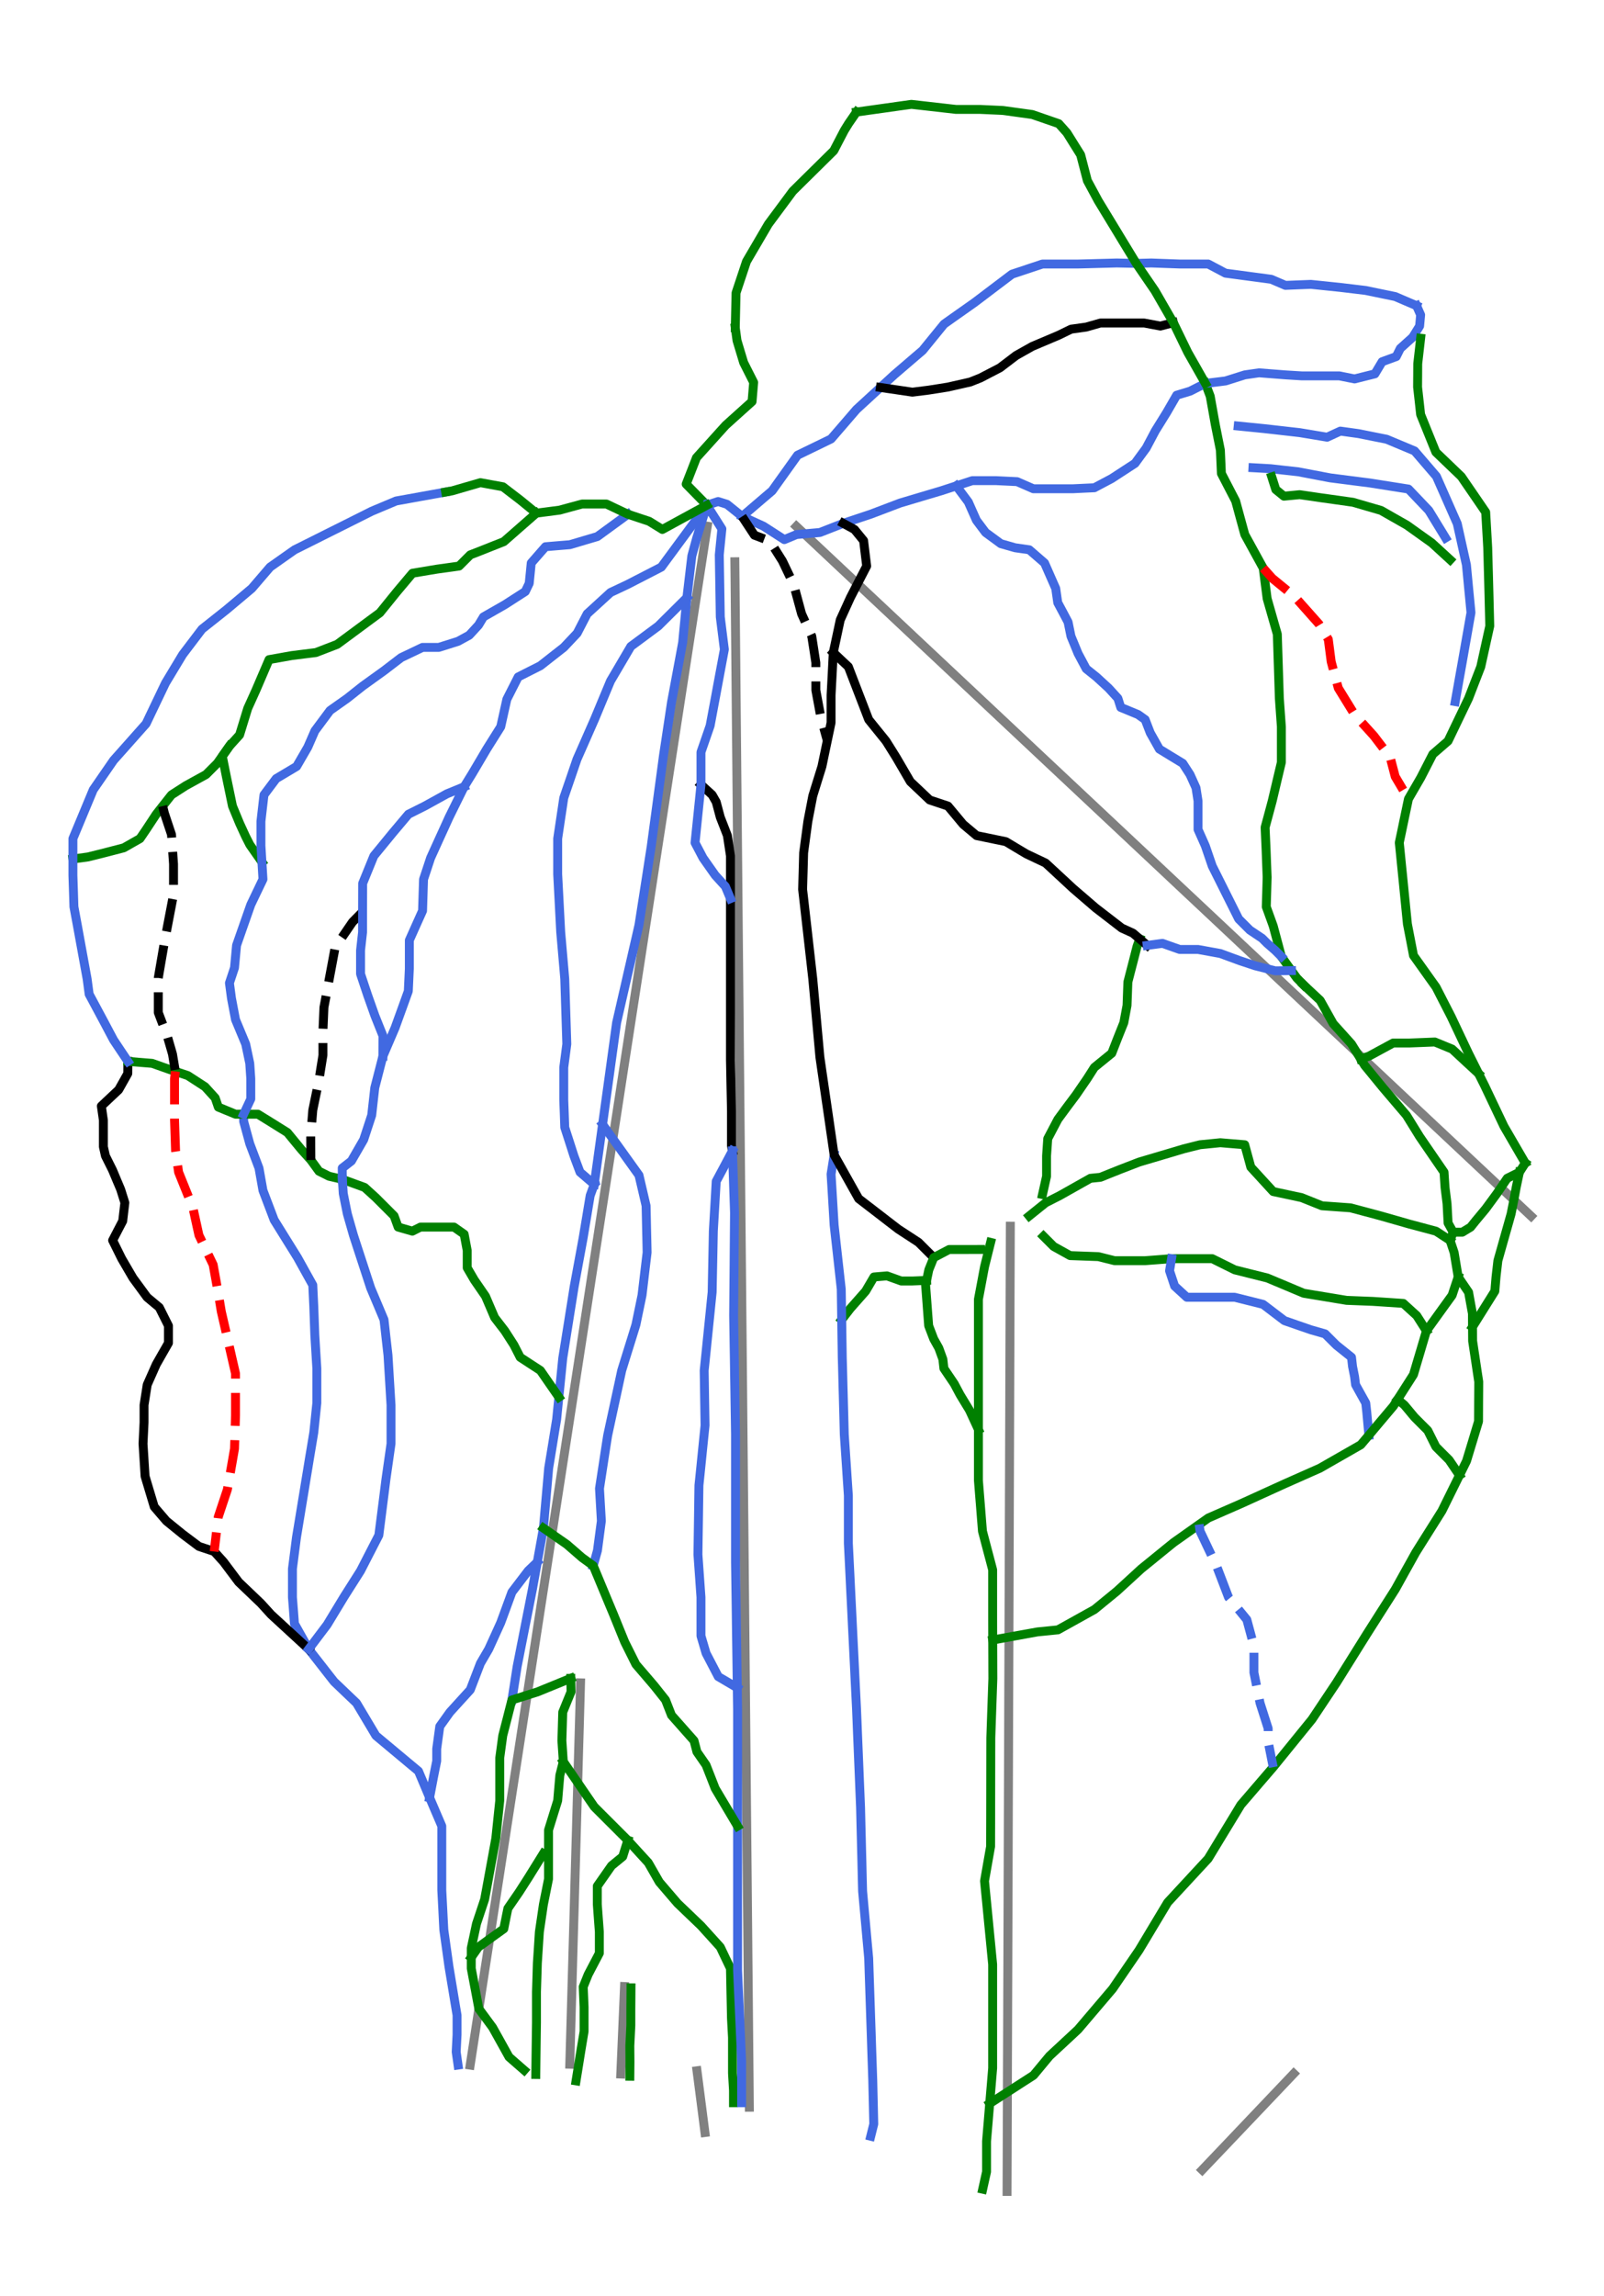 <?xml version="1.0" encoding="utf-8" standalone="no"?>
<!DOCTYPE svg PUBLIC "-//W3C//DTD SVG 1.1//EN"
  "http://www.w3.org/Graphics/SVG/1.1/DTD/svg11.dtd">
<svg height="103.01pt" version="1.1" viewBox="0 0 72 103.01" width="72pt" xmlns="http://www.w3.org/2000/svg" xmlns:xlink="http://www.w3.org/1999/xlink">
 <defs>
  <style type="text/css">*{stroke-linecap:butt;stroke-linejoin:round;}</style>
 </defs>
 <g id="figure_1">
  <g id="patch_1">
   <path d="M 0 103.01 
L 72 103.01 
L 72 0 
L 0 0 
z
" style="fill:#ffffff;"/>
  </g>
  <g id="axes_1">
   <g id="line2d_1">
    <path clip-path="url(#p3b41ee42d0)" d="M 21.105 92.659 
L 21.495 90.13 
L 21.731 88.599 
L 21.967 87.068 
L 22.249 85.235 
L 22.532 83.401 
L 22.814 81.568 
L 23.097 79.734 
L 23.458 77.393 
L 23.819 75.053 
L 24.169 72.777 
L 24.52 70.502 
L 24.846 68.389 
L 25.171 66.277 
L 25.504 64.118 
L 25.837 61.958 
L 26.192 59.654 
L 26.547 57.35 
L 26.931 54.86 
L 27.315 52.37 
L 27.699 49.88 
L 28.082 47.39 
L 28.458 44.954 
L 28.833 42.519 
L 29.064 41.024 
L 29.294 39.53 
L 29.524 38.036 
L 29.755 36.541 
L 30.157 33.932 
L 30.559 31.323 
L 30.831 29.556 
L 31.103 27.79 
L 31.452 25.526 
L 31.748 23.61 
" style="fill:none;stroke:#808080;stroke-linecap:square;stroke-width:0.4;"/>
   </g>
   <g id="line2d_2">
    <path clip-path="url(#p3b41ee42d0)" d="M 25.576 92.617 
L 25.592 92.06 
L 25.661 89.636 
L 25.729 87.211 
L 25.773 85.668 
L 25.816 84.125 
L 25.87 82.233 
L 25.923 80.34 
L 25.966 78.8 
L 26.01 77.26 
L 26.059 75.507 
" style="fill:none;stroke:#808080;stroke-linecap:square;stroke-width:0.4;"/>
   </g>
   <g id="line2d_3">
    <path clip-path="url(#p3b41ee42d0)" d="M 27.865 93.058 
L 27.949 91.095 
L 28.033 89.132 
" style="fill:none;stroke:#808080;stroke-linecap:square;stroke-width:0.4;"/>
   </g>
   <g id="line2d_4">
    <path clip-path="url(#p3b41ee42d0)" d="M 31.643 95.682 
L 31.465 94.296 
L 31.286 92.911 
" style="fill:none;stroke:#808080;stroke-linecap:square;stroke-width:0.4;"/>
   </g>
   <g id="line2d_5">
    <path clip-path="url(#p3b41ee42d0)" d="M 33.637 94.548 
L 33.629 93.671 
L 33.616 92.334 
L 33.604 90.997 
L 33.584 88.876 
L 33.564 86.755 
L 33.541 84.308 
L 33.518 81.861 
L 33.504 80.392 
L 33.491 78.923 
L 33.477 77.453 
L 33.463 75.984 
L 33.439 73.371 
L 33.414 70.758 
L 33.398 69.018 
L 33.381 67.279 
L 33.365 65.539 
L 33.348 63.799 
L 33.333 62.129 
L 33.317 60.458 
L 33.301 58.788 
L 33.286 57.117 
L 33.272 55.637 
L 33.258 54.157 
L 33.244 52.678 
L 33.23 51.198 
L 33.211 49.177 
L 33.192 47.156 
L 33.173 45.077 
L 33.153 42.998 
L 33.134 40.997 
L 33.116 38.997 
L 33.092 36.499 
L 33.069 34.001 
L 33.046 31.596 
L 33.024 29.192 
L 33.009 27.631 
L 32.995 26.069 
L 32.986 25.205 
" style="fill:none;stroke:#808080;stroke-linecap:square;stroke-width:0.4;"/>
   </g>
   <g id="line2d_6">
    <path clip-path="url(#p3b41ee42d0)" d="M 45.204 98.327 
L 45.211 96.286 
L 45.217 94.581 
L 45.222 92.875 
L 45.231 90.38 
L 45.24 87.885 
L 45.248 85.502 
L 45.256 83.118 
L 45.262 81.246 
L 45.269 79.373 
L 45.274 77.802 
L 45.279 76.23 
L 45.285 74.659 
L 45.29 73.088 
L 45.295 71.638 
L 45.3 70.188 
L 45.305 68.738 
L 45.309 67.288 
L 45.314 65.952 
L 45.318 64.616 
L 45.323 63.28 
L 45.327 61.944 
L 45.334 60.046 
L 45.34 58.149 
L 45.348 55.973 
L 45.351 55.017 
" style="fill:none;stroke:#808080;stroke-linecap:square;stroke-width:0.4;"/>
   </g>
   <g id="line2d_7">
    <path clip-path="url(#p3b41ee42d0)" d="M 68.727 54.566 
L 67.496 53.411 
L 66.334 52.321 
L 65.173 51.231 
L 64.011 50.141 
L 62.85 49.052 
L 61.077 47.387 
L 59.303 45.723 
L 57.53 44.059 
L 55.756 42.395 
L 54.411 41.132 
L 53.065 39.87 
L 51.491 38.392 
L 49.916 36.914 
L 48.06 35.173 
L 46.204 33.432 
L 44.349 31.691 
L 42.493 29.95 
L 41.144 28.684 
L 39.795 27.417 
L 39.058 26.726 
L 38.249 25.967 
L 36.881 24.682 
L 35.748 23.619 
" style="fill:none;stroke:#808080;stroke-linecap:square;stroke-width:0.4;"/>
   </g>
   <g id="line2d_8">
    <path clip-path="url(#p3b41ee42d0)" d="M 53.964 97.359 
L 54.992 96.28 
L 56.019 95.2 
L 57.046 94.12 
L 58.073 93.04 
" style="fill:none;stroke:#808080;stroke-linecap:square;stroke-width:0.4;"/>
   </g>
   <g id="line2d_9">
    <path clip-path="url(#p3b41ee42d0)" d="M 31.729 22.668 
L 32.235 22.502 
L 32.635 22.629 
L 32.974 22.901 
L 33.312 23.173 
L 33.649 22.885 
L 33.985 22.597 
L 34.322 22.309 
L 34.659 22.022 
L 34.944 21.622 
L 35.23 21.223 
L 35.515 20.824 
L 35.8 20.425 
L 36.176 20.242 
L 36.553 20.06 
L 36.929 19.877 
L 37.305 19.694 
L 37.59 19.364 
L 37.876 19.033 
L 38.161 18.702 
L 38.446 18.371 
L 38.983 17.878 
L 39.52 17.385 
L 39.827 17.102 
L 40.134 16.82 
L 40.453 16.546 
L 40.773 16.272 
L 41.092 15.998 
L 41.412 15.725 
L 41.894 15.133 
L 42.377 14.541 
L 42.717 14.3 
L 43.057 14.06 
L 43.398 13.82 
L 43.738 13.58 
L 44.16 13.261 
L 44.582 12.941 
L 45.004 12.622 
L 45.427 12.302 
L 46.111 12.074 
L 46.795 11.846 
L 47.195 11.846 
L 47.594 11.846 
L 47.993 11.846 
L 48.392 11.846 
L 48.826 11.835 
L 49.259 11.823 
L 49.693 11.812 
L 50.126 11.8 
L 50.565 11.809 
L 51.004 11.818 
L 51.678 11.8 
L 52.317 11.823 
L 52.955 11.846 
L 53.594 11.846 
L 54.233 11.846 
L 54.621 12.051 
L 55.009 12.257 
L 55.522 12.325 
L 56.035 12.394 
L 56.548 12.462 
L 57.062 12.531 
L 57.701 12.804 
L 58.271 12.781 
L 58.842 12.759 
L 59.503 12.827 
L 60.165 12.896 
L 60.735 12.964 
L 61.305 13.033 
L 61.967 13.17 
L 62.628 13.306 
L 63.107 13.512 
L 63.587 13.717 
" style="fill:none;stroke:#4169e1;stroke-linecap:square;stroke-width:0.4;"/>
   </g>
   <g id="line2d_10">
    <path clip-path="url(#p3b41ee42d0)" d="M 65.229 55.286 
L 65.09 55.653 
L 65.273 56.2 
L 65.364 56.748 
L 65.455 57.296 
L 65.688 57.638 
L 65.921 57.98 
L 66.007 58.459 
L 66.094 58.938 
L 66.098 59.532 
L 66.103 60.17 
L 66.171 60.626 
L 66.24 61.083 
L 66.308 61.539 
L 66.377 61.995 
L 66.375 62.44 
L 66.372 62.885 
L 66.37 63.33 
L 66.368 63.775 
L 66.233 64.22 
L 66.099 64.665 
L 65.964 65.11 
L 65.829 65.554 
L 65.513 66.194 
L 65.316 66.593 
L 65.119 66.992 
L 64.922 67.391 
L 64.725 67.79 
L 64.431 68.258 
L 64.136 68.726 
L 63.842 69.193 
L 63.548 69.661 
L 63.32 70.072 
L 63.091 70.482 
L 62.863 70.893 
L 62.635 71.304 
L 62.316 71.806 
L 61.996 72.307 
L 61.677 72.809 
L 61.358 73.311 
L 61.015 73.859 
L 60.673 74.407 
L 60.331 74.954 
L 59.989 75.502 
L 59.715 75.912 
L 59.441 76.323 
L 59.167 76.734 
L 58.894 77.144 
L 58.458 77.68 
L 58.022 78.217 
L 57.587 78.753 
L 57.151 79.289 
L 56.788 79.711 
L 56.425 80.133 
L 56.063 80.555 
L 55.7 80.977 
L 55.333 81.582 
L 54.965 82.187 
L 54.598 82.791 
L 54.231 83.396 
L 53.777 83.886 
L 53.323 84.377 
L 52.869 84.867 
L 52.415 85.358 
L 52.093 85.894 
L 51.771 86.43 
L 51.45 86.966 
L 51.128 87.502 
L 50.831 87.936 
L 50.535 88.369 
L 50.238 88.803 
L 49.942 89.236 
L 49.554 89.693 
L 49.166 90.149 
L 48.778 90.605 
L 48.39 91.061 
L 48.071 91.358 
L 47.751 91.655 
L 47.432 91.951 
L 47.112 92.248 
L 46.752 92.681 
L 46.392 93.115 
L 45.9 93.431 
L 45.409 93.748 
L 44.917 94.064 
L 44.425 94.381 
" style="fill:none;stroke:#008000;stroke-linecap:square;stroke-width:0.4;"/>
   </g>
   <g id="line2d_11">
    <path clip-path="url(#p3b41ee42d0)" d="M 39.52 17.385 
L 40.238 17.49 
L 40.955 17.596 
L 41.686 17.504 
L 42.119 17.436 
L 42.552 17.367 
L 43.054 17.253 
L 43.556 17.139 
L 44.012 16.957 
L 44.449 16.73 
L 44.886 16.503 
L 45.248 16.228 
L 45.609 15.953 
L 45.974 15.747 
L 46.339 15.542 
L 46.932 15.291 
L 47.525 15.04 
L 48.08 14.769 
L 48.758 14.675 
L 49.396 14.493 
L 50.103 14.493 
L 50.811 14.493 
L 51.358 14.493 
L 52.088 14.63 
L 52.67 14.478 
" style="fill:none;stroke:#000000;stroke-linecap:square;stroke-width:0.4;"/>
   </g>
   <g id="line2d_12">
    <path clip-path="url(#p3b41ee42d0)" d="M 46.839 55.47 
L 47.295 55.926 
L 47.665 56.132 
L 48.034 56.337 
L 48.668 56.36 
L 49.303 56.383 
L 50.033 56.565 
L 50.717 56.565 
L 51.401 56.565 
L 51.995 56.52 
L 52.588 56.474 
L 53.044 56.474 
L 53.5 56.474 
L 53.957 56.474 
L 54.413 56.474 
L 54.919 56.725 
L 55.426 56.976 
L 56.156 57.159 
L 56.886 57.341 
L 57.294 57.512 
L 57.703 57.683 
L 58.111 57.855 
L 58.52 58.026 
L 59.001 58.106 
L 59.482 58.185 
L 59.964 58.265 
L 60.445 58.345 
L 61.034 58.368 
L 61.622 58.391 
L 62.306 58.436 
L 62.991 58.482 
L 63.292 58.756 
L 63.593 59.029 
L 63.811 59.372 
L 64.029 59.714 
" style="fill:none;stroke:#008000;stroke-linecap:square;stroke-width:0.4;"/>
   </g>
   <g id="line2d_13">
    <path clip-path="url(#p3b41ee42d0)" d="M 46.795 53.597 
L 46.887 53.186 
L 46.978 52.776 
L 46.978 52.32 
L 46.978 51.863 
L 47.031 51.09 
L 47.259 50.656 
L 47.487 50.223 
L 47.891 49.673 
L 48.301 49.126 
L 48.552 48.76 
L 48.803 48.395 
L 49.123 47.893 
L 49.514 47.575 
L 49.905 47.257 
L 50.172 46.57 
L 50.446 45.886 
L 50.59 45.112 
L 50.609 44.587 
L 50.628 44.061 
L 50.745 43.606 
L 50.863 43.151 
L 51.039 42.464 
L 51.158 42.129 
" style="fill:none;stroke:#008000;stroke-linecap:square;stroke-width:0.4;"/>
   </g>
   <g id="line2d_14">
    <path clip-path="url(#p3b41ee42d0)" d="M 41.593 57.45 
L 40.955 57.476 
L 40.454 57.476 
L 39.815 57.247 
L 39.229 57.296 
L 38.856 57.932 
L 38.514 58.32 
L 38.172 58.707 
L 37.782 59.211 
" style="fill:none;stroke:#008000;stroke-linecap:square;stroke-width:0.4;"/>
   </g>
   <g id="line2d_15">
    <path clip-path="url(#p3b41ee42d0)" d="M 52.588 56.474 
L 52.499 57.019 
L 52.727 57.704 
L 53.274 58.206 
L 53.913 58.206 
L 54.598 58.206 
L 55.008 58.206 
L 55.419 58.206 
L 56.058 58.365 
L 56.696 58.525 
L 57.176 58.89 
L 57.655 59.255 
L 58.248 59.461 
L 58.842 59.666 
L 59.48 59.849 
L 59.982 60.35 
L 60.324 60.624 
L 60.666 60.898 
L 60.712 61.309 
L 60.803 61.765 
L 60.849 62.13 
L 61.077 62.541 
L 61.305 62.951 
L 61.351 63.362 
L 61.398 63.879 
L 61.445 64.396 
" style="fill:none;stroke:#4169e1;stroke-linecap:square;stroke-width:0.4;"/>
   </g>
   <g id="line2d_16">
    <path clip-path="url(#p3b41ee42d0)" d="M 62.736 62.79 
L 63.039 63.043 
L 63.496 63.59 
L 63.792 63.887 
L 64.089 64.183 
L 64.271 64.548 
L 64.454 64.913 
L 64.75 65.21 
L 65.047 65.506 
L 65.28 65.85 
L 65.513 66.194 
" style="fill:none;stroke:#008000;stroke-linecap:square;stroke-width:0.4;"/>
   </g>
   <g id="line2d_17">
    <path clip-path="url(#p3b41ee42d0)" d="M 54.107 17.203 
L 54.324 17.778 
L 54.438 18.417 
L 54.552 19.056 
L 54.666 19.626 
L 54.78 20.196 
L 54.803 20.721 
L 54.826 21.246 
L 55.145 21.862 
L 55.465 22.478 
L 55.67 23.231 
L 55.876 23.984 
L 56.083 24.361 
L 56.29 24.738 
L 56.497 25.115 
L 56.704 25.492 
L 56.791 26.175 
L 56.879 26.858 
L 56.993 27.257 
L 57.107 27.657 
L 57.221 28.056 
L 57.336 28.455 
L 57.358 29.162 
L 57.381 29.87 
L 57.404 30.6 
L 57.427 31.33 
L 57.472 31.969 
L 57.518 32.608 
L 57.518 33.007 
L 57.518 33.406 
L 57.518 33.806 
L 57.518 34.205 
L 57.415 34.638 
L 57.312 35.072 
L 57.21 35.505 
L 57.107 35.939 
L 56.948 36.532 
L 56.788 37.125 
L 56.811 37.65 
L 56.834 38.175 
L 56.856 38.768 
L 56.879 39.361 
L 56.86 40.023 
L 56.84 40.686 
L 56.997 41.119 
L 57.153 41.551 
L 57.336 42.235 
L 57.518 42.92 
L 57.97 43.549 
L 58.21 43.88 
L 58.522 44.198 
" style="fill:none;stroke:#008000;stroke-linecap:square;stroke-width:0.4;"/>
   </g>
   <g id="line2d_18">
    <path clip-path="url(#p3b41ee42d0)" d="M 37.404 29.279 
L 37.742 29.597 
L 38.081 29.916 
L 38.309 30.509 
L 38.537 31.102 
L 38.766 31.695 
L 38.994 32.288 
L 39.381 32.767 
L 39.769 33.247 
L 39.997 33.611 
L 40.225 33.976 
L 40.545 34.524 
L 40.864 35.072 
L 41.298 35.482 
L 41.731 35.893 
L 42.142 36.03 
L 42.552 36.167 
L 42.894 36.577 
L 43.236 36.988 
L 43.837 37.492 
L 44.495 37.628 
L 45.153 37.764 
L 45.609 38.038 
L 46.066 38.311 
L 46.499 38.517 
L 46.933 38.722 
L 47.241 39.007 
L 47.549 39.292 
L 47.857 39.577 
L 48.165 39.863 
L 48.67 40.297 
L 49.175 40.732 
L 49.765 41.187 
L 50.355 41.642 
L 50.856 41.87 
L 51.158 42.129 
L 51.495 42.418 
" style="fill:none;stroke:#000000;stroke-linecap:square;stroke-width:0.4;"/>
   </g>
   <g id="line2d_19">
    <path clip-path="url(#p3b41ee42d0)" d="M 28.324 89.19 
L 28.321 89.668 
L 28.317 90.146 
L 28.317 90.877 
L 28.295 91.333 
L 28.272 91.789 
L 28.278 92.522 
L 28.272 93.158 
" style="fill:none;stroke:#008000;stroke-linecap:square;stroke-width:0.4;"/>
   </g>
   <g id="line2d_20">
    <path clip-path="url(#p3b41ee42d0)" d="M 33.312 23.173 
L 33.79 23.391 
L 34.269 23.609 
L 34.738 23.91 
L 35.206 24.212 
L 35.754 23.984 
L 36.279 23.938 
L 36.804 23.892 
L 37.328 23.687 
L 37.853 23.482 
L 38.469 23.276 
L 39.085 23.071 
L 39.746 22.82 
L 40.408 22.569 
L 40.866 22.433 
L 41.324 22.296 
L 41.782 22.16 
L 42.24 22.024 
L 42.926 21.801 
L 43.647 21.565 
L 44.172 21.565 
L 44.697 21.565 
L 45.176 21.588 
L 45.655 21.611 
L 46.385 21.93 
L 47.16 21.93 
L 47.662 21.93 
L 48.165 21.93 
L 48.644 21.907 
L 49.123 21.885 
L 49.511 21.679 
L 49.898 21.474 
L 50.423 21.132 
L 50.948 20.79 
L 51.198 20.447 
L 51.449 20.105 
L 51.655 19.717 
L 51.86 19.33 
L 52.115 18.92 
L 52.369 18.51 
L 52.594 18.121 
L 52.818 17.733 
L 53.418 17.552 
L 54.107 17.203 
" style="fill:none;stroke:#4169e1;stroke-linecap:square;stroke-width:0.4;"/>
   </g>
   <g id="line2d_21">
    <path clip-path="url(#p3b41ee42d0)" d="M 51.495 42.418 
L 52.18 42.327 
L 52.567 42.464 
L 52.955 42.601 
L 53.366 42.601 
L 53.777 42.601 
L 54.279 42.692 
L 54.78 42.783 
L 55.214 42.943 
L 55.647 43.102 
L 56.332 43.33 
L 56.788 43.445 
L 57.244 43.559 
L 57.97 43.549 
" style="fill:none;stroke:#4169e1;stroke-linecap:square;stroke-width:0.4;"/>
   </g>
   <g id="line2d_22">
    <path clip-path="url(#p3b41ee42d0)" d="M 54.107 17.203 
L 54.558 17.148 
L 55.009 17.093 
L 55.442 16.957 
L 55.876 16.82 
L 56.514 16.728 
L 57.107 16.774 
L 57.701 16.82 
L 58.431 16.865 
L 58.978 16.865 
L 59.571 16.865 
L 60.119 16.865 
L 60.803 17.002 
L 61.259 16.888 
L 61.716 16.774 
L 62.042 16.229 
L 62.674 15.999 
L 62.857 15.633 
L 63.411 15.134 
L 63.723 14.63 
L 63.769 14.128 
L 63.587 13.717 
" style="fill:none;stroke:#4169e1;stroke-linecap:square;stroke-width:0.4;"/>
   </g>
   <g id="line2d_23">
    <path clip-path="url(#p3b41ee42d0)" d="M 44.466 55.744 
L 44.329 56.292 
L 44.193 56.839 
L 44.056 57.569 
L 43.919 58.299 
L 43.919 58.733 
L 43.919 59.166 
L 43.919 59.6 
L 43.919 60.033 
L 43.919 60.604 
L 43.919 61.174 
L 43.919 61.744 
L 43.919 62.315 
L 43.919 62.771 
L 43.919 63.227 
L 43.919 63.684 
L 43.919 64.14 
L 43.919 64.71 
L 43.919 65.281 
L 43.919 65.851 
L 43.919 66.422 
L 43.964 66.992 
L 44.01 67.562 
L 44.055 68.133 
L 44.101 68.703 
L 44.215 69.136 
L 44.329 69.57 
L 44.444 70.003 
L 44.558 70.437 
L 44.558 70.962 
L 44.558 71.486 
L 44.558 72.011 
L 44.558 72.536 
L 44.559 73.06 
L 44.561 73.584 
L 44.562 74.018 
L 44.564 74.452 
L 44.565 74.886 
L 44.567 75.319 
L 44.544 75.981 
L 44.521 76.643 
L 44.498 77.304 
L 44.476 77.966 
L 44.474 78.576 
L 44.473 79.186 
L 44.472 79.797 
L 44.471 80.407 
L 44.47 81.017 
L 44.469 81.627 
L 44.467 82.238 
L 44.466 82.848 
L 44.329 83.624 
L 44.193 84.399 
L 44.238 84.867 
L 44.284 85.335 
L 44.33 85.803 
L 44.375 86.27 
L 44.421 86.738 
L 44.467 87.206 
L 44.512 87.673 
L 44.558 88.141 
L 44.558 88.666 
L 44.558 89.191 
L 44.558 89.715 
L 44.558 90.24 
L 44.558 90.879 
L 44.558 91.518 
L 44.558 92.156 
L 44.558 92.795 
L 44.492 93.588 
L 44.425 94.381 
L 44.39 94.804 
L 44.355 95.228 
L 44.319 95.652 
L 44.284 96.076 
L 44.284 96.76 
L 44.284 97.445 
L 44.197 97.835 
L 44.111 98.225 
" style="fill:none;stroke:#008000;stroke-linecap:square;stroke-width:0.4;"/>
   </g>
   <g id="line2d_24">
    <path clip-path="url(#p3b41ee42d0)" d="M 42.926 21.801 
L 43.195 22.162 
L 43.465 22.524 
L 43.647 22.934 
L 43.83 23.345 
L 44.241 23.892 
L 44.583 24.143 
L 44.925 24.394 
L 45.564 24.577 
L 46.202 24.668 
L 46.545 24.965 
L 46.887 25.261 
L 47.138 25.832 
L 47.389 26.402 
L 47.48 27.041 
L 47.712 27.475 
L 47.943 27.91 
L 48.073 28.547 
L 48.233 28.934 
L 48.392 29.322 
L 48.758 30.007 
L 49.214 30.372 
L 49.761 30.874 
L 50.179 31.332 
L 50.309 31.741 
L 50.697 31.9 
L 51.084 32.06 
L 51.404 32.288 
L 51.632 32.881 
L 51.838 33.246 
L 52.043 33.611 
L 52.567 33.931 
L 53.092 34.25 
L 53.418 34.754 
L 53.685 35.345 
L 53.777 35.939 
L 53.777 36.714 
L 53.777 37.216 
L 53.94 37.582 
L 54.103 37.949 
L 54.259 38.404 
L 54.415 38.859 
L 54.712 39.452 
L 55.008 40.045 
L 55.305 40.638 
L 55.602 41.232 
L 56.103 41.733 
L 56.651 42.099 
L 56.879 42.327 
L 57.244 42.646 
L 57.518 42.92 
" style="fill:none;stroke:#4169e1;stroke-linecap:square;stroke-width:0.4;"/>
   </g>
   <g id="line2d_25">
    <path clip-path="url(#p3b41ee42d0)" d="M 37.442 51.818 
L 37.374 52.251 
L 37.305 52.684 
L 37.34 53.255 
L 37.374 53.825 
L 37.408 54.396 
L 37.442 54.966 
L 37.522 55.685 
L 37.602 56.403 
L 37.682 57.122 
L 37.762 57.841 
L 37.772 58.526 
L 37.782 59.211 
L 37.788 59.633 
L 37.794 60.054 
L 37.801 60.476 
L 37.807 60.898 
L 37.819 61.331 
L 37.83 61.765 
L 37.841 62.198 
L 37.853 62.632 
L 37.864 63.065 
L 37.876 63.499 
L 37.887 63.932 
L 37.898 64.366 
L 37.944 65.05 
L 37.99 65.735 
L 38.035 66.419 
L 38.081 67.104 
L 38.081 67.64 
L 38.081 68.176 
L 38.081 68.712 
L 38.081 69.248 
L 38.104 69.71 
L 38.127 70.172 
L 38.15 70.634 
L 38.172 71.096 
L 38.195 71.558 
L 38.218 72.02 
L 38.241 72.482 
L 38.263 72.944 
L 38.286 73.406 
L 38.309 73.868 
L 38.332 74.33 
L 38.355 74.792 
L 38.377 75.254 
L 38.4 75.716 
L 38.423 76.178 
L 38.446 76.64 
L 38.469 77.199 
L 38.491 77.758 
L 38.514 78.317 
L 38.537 78.876 
L 38.56 79.435 
L 38.583 79.994 
L 38.606 80.553 
L 38.629 81.112 
L 38.64 81.58 
L 38.651 82.047 
L 38.663 82.515 
L 38.674 82.983 
L 38.686 83.45 
L 38.697 83.918 
L 38.708 84.386 
L 38.72 84.854 
L 38.788 85.606 
L 38.857 86.359 
L 38.925 87.112 
L 38.994 87.865 
L 39.016 88.55 
L 39.039 89.234 
L 39.062 89.918 
L 39.085 90.603 
L 39.108 91.287 
L 39.13 91.972 
L 39.153 92.656 
L 39.176 93.34 
L 39.187 93.831 
L 39.199 94.322 
L 39.21 94.812 
L 39.221 95.303 
L 39.085 95.85 
" style="fill:none;stroke:#4169e1;stroke-linecap:square;stroke-width:0.4;"/>
   </g>
   <g id="line2d_26">
    <path clip-path="url(#p3b41ee42d0)" d="M 37.853 23.482 
L 38.355 23.756 
L 38.765 24.257 
L 38.834 24.828 
L 38.903 25.398 
L 38.537 26.105 
L 38.172 26.813 
L 37.944 27.315 
L 37.716 27.816 
L 37.56 28.548 
L 37.404 29.279 
L 37.379 29.758 
L 37.355 30.236 
L 37.33 30.715 
L 37.305 31.193 
L 37.305 31.809 
L 37.305 32.425 
L 37.221 32.829 
L 37.136 33.233 
L 37.015 33.81 
L 36.895 34.387 
L 36.689 35.049 
L 36.484 35.71 
L 36.373 36.282 
L 36.263 36.854 
L 36.168 37.56 
L 36.073 38.266 
L 36.062 38.676 
L 36.051 39.087 
L 36.039 39.498 
L 36.028 39.908 
L 36.085 40.41 
L 36.142 40.912 
L 36.199 41.414 
L 36.256 41.916 
L 36.313 42.418 
L 36.37 42.92 
L 36.427 43.422 
L 36.484 43.924 
L 36.524 44.363 
L 36.564 44.802 
L 36.604 45.241 
L 36.644 45.68 
L 36.684 46.12 
L 36.724 46.559 
L 36.764 46.998 
L 36.804 47.437 
L 36.883 47.985 
L 36.963 48.532 
L 37.043 49.08 
L 37.123 49.627 
L 37.203 50.175 
L 37.282 50.723 
L 37.362 51.27 
L 37.442 51.818 
L 37.718 52.309 
L 37.993 52.8 
L 38.268 53.291 
L 38.544 53.782 
L 38.989 54.124 
L 39.434 54.466 
L 39.878 54.809 
L 40.323 55.151 
L 40.776 55.446 
L 41.229 55.742 
L 41.571 56.084 
L 41.913 56.426 
" style="fill:none;stroke:#000000;stroke-linecap:square;stroke-width:0.4;"/>
   </g>
   <g id="line2d_27">
    <path clip-path="url(#p3b41ee42d0)" d="M 46.2 54.558 
L 46.57 54.261 
L 46.939 53.965 
L 47.569 53.645 
L 48.258 53.257 
L 48.947 52.869 
L 49.394 52.824 
L 49.85 52.641 
L 50.307 52.459 
L 50.722 52.299 
L 51.137 52.139 
L 51.637 51.991 
L 52.136 51.843 
L 52.636 51.695 
L 53.135 51.546 
L 53.865 51.363 
L 54.322 51.318 
L 54.778 51.272 
L 55.326 51.318 
L 55.873 51.363 
L 56.01 51.866 
L 56.147 52.368 
L 56.649 52.915 
L 57.151 53.463 
L 57.79 53.599 
L 58.428 53.736 
L 58.885 53.919 
L 59.341 54.102 
L 59.98 54.147 
L 60.619 54.193 
L 61.303 54.375 
L 61.987 54.558 
L 62.626 54.74 
L 63.265 54.923 
L 63.863 55.082 
L 64.46 55.242 
L 65.09 55.653 
" style="fill:none;stroke:#008000;stroke-linecap:square;stroke-width:0.4;"/>
   </g>
   <g id="line2d_28">
    <path clip-path="url(#p3b41ee42d0)" d="M 31.729 22.668 
L 31.265 22.195 
L 30.801 21.721 
L 31.032 21.129 
L 31.262 20.537 
L 31.59 20.173 
L 31.918 19.809 
L 32.246 19.445 
L 32.574 19.082 
L 33.166 18.549 
L 33.758 18.017 
L 33.794 17.588 
L 33.83 17.159 
L 33.606 16.716 
L 33.382 16.272 
L 33.232 15.777 
L 33.083 15.281 
L 33.005 14.705 
" style="fill:none;stroke:#008000;stroke-linecap:square;stroke-width:0.4;"/>
   </g>
   <g id="line2d_29">
    <path clip-path="url(#p3b41ee42d0)" d="M 44.012 56.061 
L 43.38 56.063 
L 42.605 56.063 
L 41.913 56.426 
L 41.692 56.976 
L 41.593 57.45 
L 41.548 57.658 
L 41.583 58.115 
L 41.617 58.571 
L 41.651 59.027 
L 41.686 59.483 
L 41.913 60.077 
L 42.142 60.487 
L 42.324 60.989 
L 42.37 61.4 
L 42.601 61.743 
L 42.833 62.086 
L 43.1 62.586 
L 43.309 62.93 
L 43.518 63.273 
L 43.718 63.706 
L 43.919 64.14 
" style="fill:none;stroke:#008000;stroke-linecap:square;stroke-width:0.4;"/>
   </g>
   <g id="line2d_30">
    <path clip-path="url(#p3b41ee42d0)" d="M 58.522 44.198 
L 58.89 44.541 
L 59.259 44.884 
L 59.552 45.408 
L 59.845 45.932 
L 60.256 46.388 
L 60.666 46.844 
L 61.077 47.507 
L 61.259 47.802 
L 61.67 48.304 
L 62.081 48.806 
L 62.343 49.114 
L 62.606 49.422 
L 62.868 49.73 
L 63.131 50.038 
L 63.427 50.517 
L 63.723 50.996 
L 63.997 51.396 
L 64.271 51.795 
L 64.545 52.194 
L 64.819 52.593 
L 64.864 53.278 
L 64.955 54.008 
L 64.978 54.441 
L 65.001 54.875 
L 65.229 55.286 
L 65.64 55.286 
L 66.012 55.06 
L 66.233 54.784 
L 66.689 54.236 
L 66.94 53.894 
L 67.191 53.552 
L 67.423 53.211 
L 67.654 52.869 
L 68.202 52.596 
L 68.467 52.185 
" style="fill:none;stroke:#008000;stroke-linecap:square;stroke-width:0.4;"/>
   </g>
   <g id="line2d_31">
    <path clip-path="url(#p3b41ee42d0)" d="M 65.455 57.296 
L 65.318 57.706 
L 65.182 58.117 
L 64.893 58.516 
L 64.605 58.915 
L 64.317 59.315 
L 64.029 59.714 
L 63.884 60.204 
L 63.739 60.695 
L 63.593 61.185 
L 63.448 61.676 
L 63.092 62.233 
L 62.736 62.79 
L 62.544 63.091 
L 62.269 63.417 
L 61.994 63.743 
L 61.719 64.07 
L 61.445 64.396 
L 61.084 64.824 
L 60.625 65.087 
L 60.167 65.349 
L 59.708 65.611 
L 59.25 65.874 
L 58.864 66.045 
L 58.478 66.216 
L 58.093 66.387 
L 57.707 66.558 
L 57.205 66.786 
L 56.704 67.014 
L 56.202 67.243 
L 55.7 67.471 
L 54.97 67.79 
L 54.239 68.11 
L 53.828 68.4 
L 53.258 68.803 
L 52.689 69.205 
L 52.323 69.501 
L 51.958 69.798 
L 51.593 70.095 
L 51.228 70.391 
L 50.681 70.893 
L 50.133 71.395 
L 49.631 71.806 
L 49.129 72.216 
L 48.719 72.444 
L 48.308 72.673 
L 47.898 72.901 
L 47.487 73.129 
L 47.031 73.175 
L 46.575 73.22 
L 46.071 73.311 
L 45.568 73.402 
L 45.064 73.493 
L 44.561 73.584 
" style="fill:none;stroke:#008000;stroke-linecap:square;stroke-width:0.4;"/>
   </g>
   <g id="line2d_32">
    <path clip-path="url(#p3b41ee42d0)" d="M 25.622 75.303 
L 25.633 75.91 
L 25.446 76.366 
L 25.26 76.823 
L 25.241 77.463 
L 25.222 78.102 
L 25.254 78.571 
L 25.285 79.041 
L 25.13 79.654 
L 25.081 80.223 
L 25.033 80.792 
L 24.827 81.454 
L 24.622 82.115 
L 24.622 82.663 
L 24.622 83.211 
L 24.622 83.758 
L 24.622 84.306 
L 24.508 84.876 
L 24.393 85.446 
L 24.302 86.062 
L 24.211 86.679 
L 24.166 87.386 
L 24.12 88.093 
L 24.101 88.733 
L 24.081 89.373 
L 24.081 90.058 
L 24.081 90.742 
L 24.073 91.326 
L 24.065 91.909 
L 24.057 92.493 
L 24.05 93.077 
" style="fill:none;stroke:#008000;stroke-linecap:square;stroke-width:0.4;"/>
   </g>
   <g id="line2d_33">
    <path clip-path="url(#p3b41ee42d0)" d="M 25.285 79.041 
L 25.633 79.547 
L 25.98 80.053 
L 26.327 80.56 
L 26.675 81.066 
L 27.051 81.443 
L 27.428 81.819 
L 27.804 82.195 
L 28.181 82.572 
L 28.64 83.075 
L 29.1 83.578 
L 29.347 84.01 
L 29.595 84.443 
L 30.005 84.922 
L 30.416 85.401 
L 30.941 85.903 
L 31.465 86.405 
L 31.899 86.884 
L 32.332 87.363 
L 32.56 87.842 
L 32.789 88.321 
L 32.8 88.88 
L 32.811 89.439 
L 32.823 89.998 
L 32.834 90.557 
L 32.857 90.991 
L 32.88 91.424 
L 32.88 92.2 
L 32.88 92.61 
L 32.88 93.021 
L 32.925 93.797 
L 32.925 94.345 
" style="fill:none;stroke:#008000;stroke-linecap:square;stroke-width:0.4;"/>
   </g>
   <g id="line2d_34">
    <path clip-path="url(#p3b41ee42d0)" d="M 26.675 53.141 
L 26.492 53.643 
L 26.412 54.122 
L 26.333 54.601 
L 26.253 55.08 
L 26.173 55.559 
L 26.072 56.108 
L 25.971 56.656 
L 25.87 57.204 
L 25.769 57.752 
L 25.706 58.151 
L 25.642 58.55 
L 25.578 58.949 
L 25.515 59.348 
L 25.451 59.747 
L 25.388 60.146 
L 25.324 60.545 
L 25.26 60.944 
L 25.217 61.38 
L 25.173 61.816 
L 25.129 62.253 
L 25.086 62.689 
L 25.036 63.185 
L 24.987 63.681 
L 24.897 64.229 
L 24.808 64.778 
L 24.718 65.326 
L 24.628 65.874 
L 24.57 66.546 
L 24.511 67.219 
L 24.452 67.891 
L 24.393 68.564 
L 24.256 69.325 
L 24.118 70.087 
L 24.009 70.695 
L 23.899 71.304 
L 23.813 71.737 
L 23.728 72.171 
L 23.642 72.604 
L 23.556 73.038 
L 23.471 73.471 
L 23.385 73.904 
L 23.3 74.338 
L 23.214 74.771 
L 23.097 75.523 
L 22.979 76.275 
" style="fill:none;stroke:#4169e1;stroke-linecap:square;stroke-width:0.4;"/>
   </g>
   <g id="line2d_35">
    <path clip-path="url(#p3b41ee42d0)" d="M 10.937 49.992 
L 10.937 50.312 
L 11.074 50.814 
L 11.211 51.316 
L 11.418 51.864 
L 11.626 52.413 
L 11.715 52.914 
L 11.804 53.415 
L 12.055 54.076 
L 12.306 54.738 
L 12.568 55.16 
L 12.83 55.582 
L 13.093 56.004 
L 13.355 56.426 
L 13.697 57.042 
L 14.04 57.658 
L 14.062 58.137 
L 14.085 58.616 
L 14.108 59.255 
L 14.131 59.894 
L 14.176 60.647 
L 14.222 61.4 
L 14.222 62.175 
L 14.222 62.951 
L 14.154 63.613 
L 14.085 64.275 
L 13.994 64.822 
L 13.902 65.37 
L 13.817 65.89 
L 13.731 66.41 
L 13.646 66.93 
L 13.56 67.45 
L 13.435 68.212 
L 13.309 68.974 
L 13.218 69.681 
L 13.127 70.389 
L 13.127 71.028 
L 13.127 71.666 
L 13.173 72.26 
L 13.218 72.853 
L 13.538 73.423 
L 13.857 73.994 
L 14.142 74.359 
L 14.427 74.724 
L 14.712 75.089 
L 14.998 75.454 
L 15.499 75.933 
L 16.001 76.412 
L 16.219 76.777 
L 16.437 77.143 
L 16.655 77.509 
L 16.872 77.874 
L 17.35 78.273 
L 17.828 78.672 
L 18.306 79.071 
L 18.784 79.469 
L 19.034 80.062 
L 19.284 80.655 
L 19.557 81.294 
L 19.831 81.933 
L 19.831 82.559 
L 19.831 82.976 
L 19.831 83.393 
L 19.831 83.791 
L 19.831 84.299 
L 19.831 84.808 
L 19.854 85.253 
L 19.877 85.698 
L 19.899 86.143 
L 19.922 86.588 
L 20.011 87.225 
L 20.1 87.862 
L 20.151 88.23 
L 20.242 88.778 
L 20.333 89.325 
L 20.424 89.873 
L 20.516 90.42 
L 20.516 90.854 
L 20.516 91.287 
L 20.477 92.065 
L 20.561 92.656 
" style="fill:none;stroke:#4169e1;stroke-linecap:square;stroke-width:0.4;"/>
   </g>
   <g id="line2d_36">
    <path clip-path="url(#p3b41ee42d0)" d="M 5.741 47.622 
L 5.736 48.167 
L 5.531 48.532 
L 5.326 48.897 
L 4.938 49.262 
L 4.55 49.627 
L 4.641 50.266 
L 4.641 50.996 
L 4.641 51.453 
L 4.733 51.863 
L 5.052 52.502 
L 5.234 52.936 
L 5.417 53.369 
L 5.604 53.965 
L 5.556 54.374 
L 5.508 54.784 
L 5.282 55.218 
L 5.056 55.653 
L 5.259 56.062 
L 5.462 56.472 
L 5.715 56.906 
L 5.969 57.341 
L 6.286 57.773 
L 6.603 58.206 
L 7.15 58.662 
L 7.356 59.073 
L 7.561 59.483 
L 7.561 60.259 
L 7.287 60.738 
L 7.014 61.217 
L 6.811 61.675 
L 6.608 62.132 
L 6.537 62.587 
L 6.466 63.043 
L 6.466 63.818 
L 6.443 64.297 
L 6.42 64.777 
L 6.466 65.507 
L 6.512 66.237 
L 6.717 66.921 
L 6.923 67.606 
L 7.196 67.925 
L 7.47 68.244 
L 7.835 68.541 
L 8.2 68.837 
L 8.565 69.111 
L 8.93 69.385 
L 9.181 69.469 
L 9.614 69.613 
L 10.029 70.072 
L 10.371 70.528 
L 10.713 70.984 
L 11.213 71.462 
L 11.713 71.94 
L 12.169 72.442 
L 12.591 72.83 
L 13.013 73.218 
L 13.435 73.606 
L 13.857 73.994 
" style="fill:none;stroke:#000000;stroke-linecap:square;stroke-width:0.4;"/>
   </g>
   <g id="line2d_37">
    <path clip-path="url(#p3b41ee42d0)" d="M 24.386 83.17 
L 24.048 83.715 
L 23.709 84.26 
L 23.299 84.899 
L 23.048 85.264 
L 22.797 85.629 
L 22.705 86.085 
L 22.614 86.542 
L 22.044 86.952 
L 21.474 87.363 
L 21.154 87.822 
" style="fill:none;stroke:#008000;stroke-linecap:square;stroke-width:0.4;"/>
   </g>
   <g id="line2d_38">
    <path clip-path="url(#p3b41ee42d0)" d="M 31.465 35.208 
L 31.967 35.665 
L 32.149 35.984 
L 32.332 36.669 
L 32.492 37.079 
L 32.651 37.49 
L 32.72 37.946 
L 32.789 38.402 
L 32.789 38.904 
L 32.789 39.406 
L 32.789 39.863 
L 32.789 40.319 
L 32.789 40.906 
L 32.789 41.494 
L 32.789 42.081 
L 32.789 42.669 
L 32.789 43.256 
L 32.789 43.844 
L 32.789 44.431 
L 32.789 45.019 
L 32.789 45.658 
L 32.789 46.296 
L 32.789 46.935 
L 32.789 47.574 
L 32.8 48.144 
L 32.811 48.715 
L 32.823 49.285 
L 32.834 49.856 
L 32.834 50.631 
L 32.834 51.407 
L 32.88 51.635 
" style="fill:none;stroke:#000000;stroke-linecap:square;stroke-width:0.4;"/>
   </g>
   <g id="line2d_39">
    <path clip-path="url(#p3b41ee42d0)" d="M 5.741 47.622 
L 6.286 47.667 
L 6.831 47.711 
L 7.264 47.864 
L 7.607 47.985 
L 7.872 48.073 
L 8.428 48.258 
L 8.816 48.509 
L 9.203 48.761 
L 9.659 49.262 
L 9.801 49.675 
L 10.186 49.834 
L 10.572 49.992 
L 10.937 49.992 
L 11.576 49.992 
L 12.169 50.358 
L 12.534 50.586 
L 12.899 50.814 
L 13.218 51.202 
L 13.538 51.589 
L 13.953 52.048 
L 14.318 52.55 
L 14.769 52.776 
L 15.367 52.915 
L 15.867 53.096 
L 16.366 53.278 
L 16.868 53.734 
L 17.279 54.145 
L 17.689 54.555 
L 17.872 55.057 
L 18.51 55.24 
L 18.875 55.057 
L 19.512 55.057 
L 19.968 55.057 
L 20.378 55.057 
L 20.835 55.377 
L 20.972 56.107 
L 20.972 56.883 
L 21.291 57.43 
L 21.542 57.795 
L 21.793 58.16 
L 21.998 58.639 
L 22.203 59.118 
L 22.66 59.712 
L 23.07 60.35 
L 23.351 60.9 
L 23.804 61.196 
L 24.257 61.491 
L 24.667 62.084 
L 25.086 62.689 
" style="fill:none;stroke:#008000;stroke-linecap:square;stroke-width:0.4;"/>
   </g>
   <g id="line2d_40">
    <path clip-path="url(#p3b41ee42d0)" d="M 27.047 50.451 
L 27.456 51.021 
L 27.865 51.591 
L 28.274 52.161 
L 28.682 52.73 
L 28.842 53.415 
L 29.001 54.099 
L 29.013 54.624 
L 29.024 55.149 
L 29.036 55.673 
L 29.047 56.198 
L 28.99 56.677 
L 28.933 57.156 
L 28.876 57.636 
L 28.819 58.115 
L 28.682 58.776 
L 28.545 59.438 
L 28.386 59.951 
L 28.226 60.464 
L 28.066 60.978 
L 27.907 61.491 
L 27.749 62.222 
L 27.591 62.952 
L 27.433 63.683 
L 27.275 64.414 
L 27.183 65.007 
L 27.092 65.6 
L 27.001 66.193 
L 26.91 66.786 
L 26.952 67.515 
L 26.994 68.244 
L 26.906 68.907 
L 26.818 69.57 
L 26.629 70.252 
" style="fill:none;stroke:#4169e1;stroke-linecap:square;stroke-width:0.4;"/>
   </g>
   <g id="line2d_41">
    <path clip-path="url(#p3b41ee42d0)" d="M 28.181 82.572 
L 27.952 83.302 
L 27.45 83.712 
L 27.131 84.169 
L 26.812 84.625 
L 26.812 85.036 
L 26.812 85.446 
L 26.857 86.062 
L 26.903 86.679 
L 26.903 87.158 
L 26.903 87.637 
L 26.652 88.116 
L 26.401 88.595 
L 26.18 89.145 
L 26.199 89.6 
L 26.218 90.055 
L 26.218 90.603 
L 26.218 91.15 
L 26.088 91.928 
L 25.973 92.647 
L 25.857 93.365 
" style="fill:none;stroke:#008000;stroke-linecap:square;stroke-width:0.4;"/>
   </g>
   <g id="line2d_42">
    <path clip-path="url(#p3b41ee42d0)" d="M 16.275 40.912 
L 15.823 41.371 
L 15.433 41.94 
L 15.043 42.509 
L 14.918 43.182 
L 14.792 43.855 
L 14.667 44.528 
L 14.541 45.201 
L 14.519 45.726 
L 14.496 46.251 
L 14.496 46.799 
L 14.496 47.346 
L 14.404 47.916 
L 14.313 48.487 
L 14.176 49.148 
L 14.04 49.81 
L 13.994 50.38 
L 13.948 50.95 
L 13.95 51.499 
L 13.953 52.048 
" style="fill:none;stroke:#000000;stroke-dasharray:1.48,0.64;stroke-dashoffset:0;stroke-width:0.4;"/>
   </g>
   <g id="line2d_43">
    <path clip-path="url(#p3b41ee42d0)" d="M 61.077 47.507 
L 61.442 47.392 
L 61.99 47.095 
L 62.537 46.798 
L 63.267 46.798 
L 63.838 46.776 
L 64.408 46.753 
L 64.796 46.912 
L 65.184 47.072 
L 65.503 47.369 
L 65.822 47.665 
L 66.372 48.172 
" style="fill:none;stroke:#008000;stroke-linecap:square;stroke-width:0.4;"/>
   </g>
   <g id="line2d_44">
    <path clip-path="url(#p3b41ee42d0)" d="M 15.367 52.915 
L 15.408 53.552 
L 15.499 54.008 
L 15.591 54.464 
L 15.728 54.943 
L 15.865 55.422 
L 16.058 56.016 
L 16.252 56.609 
L 16.446 57.202 
L 16.64 57.795 
L 16.939 58.504 
L 17.237 59.212 
L 17.282 59.611 
L 17.326 60.009 
L 17.371 60.408 
L 17.416 60.807 
L 17.45 61.366 
L 17.484 61.925 
L 17.518 62.484 
L 17.552 63.043 
L 17.552 63.476 
L 17.552 63.91 
L 17.552 64.343 
L 17.552 64.777 
L 17.495 65.176 
L 17.438 65.575 
L 17.381 65.974 
L 17.324 66.374 
L 17.245 67.001 
L 17.165 67.628 
L 17.085 68.256 
L 17.005 68.883 
L 16.8 69.282 
L 16.594 69.682 
L 16.389 70.081 
L 16.184 70.48 
L 15.939 70.866 
L 15.694 71.252 
L 15.458 71.623 
L 15.07 72.262 
L 14.683 72.901 
L 14.27 73.447 
L 13.857 73.994 
" style="fill:none;stroke:#4169e1;stroke-linecap:square;stroke-width:0.4;"/>
   </g>
   <g id="line2d_45">
    <path clip-path="url(#p3b41ee42d0)" d="M 31.729 22.668 
L 31.498 23.416 
L 31.267 24.165 
L 31.161 24.553 
L 31.055 24.942 
L 30.999 25.41 
L 30.944 25.878 
L 30.889 26.347 
L 30.833 26.815 
L 30.786 27.316 
L 30.739 27.818 
L 30.691 28.319 
L 30.644 28.82 
L 30.519 29.494 
L 30.393 30.167 
L 30.268 30.84 
L 30.142 31.513 
L 30.053 32.106 
L 29.963 32.7 
L 29.874 33.294 
L 29.784 33.888 
L 29.715 34.401 
L 29.646 34.914 
L 29.576 35.427 
L 29.507 35.94 
L 29.438 36.453 
L 29.368 36.966 
L 29.299 37.479 
L 29.23 37.992 
L 29.161 38.431 
L 29.093 38.87 
L 29.025 39.31 
L 28.956 39.749 
L 28.888 40.188 
L 28.819 40.627 
L 28.751 41.066 
L 28.682 41.505 
L 28.557 42.053 
L 28.431 42.6 
L 28.306 43.148 
L 28.18 43.696 
L 28.055 44.243 
L 27.929 44.791 
L 27.804 45.338 
L 27.678 45.886 
L 27.599 46.456 
L 27.52 47.027 
L 27.441 47.598 
L 27.363 48.168 
L 27.284 48.739 
L 27.205 49.31 
L 27.126 49.88 
L 27.047 50.451 
L 26.954 51.124 
L 26.861 51.796 
L 26.768 52.468 
L 26.675 53.141 
" style="fill:none;stroke:#4169e1;stroke-linecap:square;stroke-width:0.4;"/>
   </g>
   <g id="line2d_46">
    <path clip-path="url(#p3b41ee42d0)" d="M 68.202 52.596 
L 68.058 53.278 
L 67.974 53.736 
L 67.83 54.464 
L 67.682 54.989 
L 67.533 55.514 
L 67.385 56.038 
L 67.237 56.563 
L 67.153 57.296 
L 67.1 57.932 
L 66.85 58.332 
L 66.599 58.732 
L 66.349 59.132 
L 66.098 59.532 
" style="fill:none;stroke:#008000;stroke-linecap:square;stroke-width:0.4;"/>
   </g>
   <g id="line2d_47">
    <path clip-path="url(#p3b41ee42d0)" d="M 20.835 35.3 
L 20.447 35.46 
L 20.059 35.619 
L 19.561 35.894 
L 19.062 36.169 
L 18.698 36.351 
L 18.333 36.534 
L 17.988 36.944 
L 17.643 37.353 
L 17.212 37.879 
L 16.781 38.405 
L 16.53 39.021 
L 16.279 39.637 
L 16.277 40.274 
L 16.275 40.912 
L 16.275 41.369 
L 16.275 41.825 
L 16.229 42.235 
L 16.184 42.646 
L 16.184 43.171 
L 16.184 43.696 
L 16.343 44.175 
L 16.503 44.654 
L 16.665 45.111 
L 16.827 45.569 
L 17.009 46.025 
L 17.192 46.481 
L 17.189 46.937 
L 17.187 47.392 
" style="fill:none;stroke:#4169e1;stroke-linecap:square;stroke-width:0.4;"/>
   </g>
   <g id="line2d_48">
    <path clip-path="url(#p3b41ee42d0)" d="M 32.88 51.635 
L 32.902 52.331 
L 32.925 53.027 
L 32.948 53.723 
L 32.971 54.418 
L 32.966 54.995 
L 32.961 55.571 
L 32.956 56.148 
L 32.952 56.724 
L 32.947 57.3 
L 32.942 57.877 
L 32.937 58.453 
L 32.932 59.029 
L 32.943 59.696 
L 32.953 60.364 
L 32.964 61.031 
L 32.974 61.698 
L 32.985 62.365 
L 32.995 63.032 
L 33.006 63.699 
L 33.016 64.366 
L 33.016 65.084 
L 33.016 65.803 
L 33.016 66.522 
L 33.016 67.24 
L 33.016 67.959 
L 33.016 68.678 
L 33.016 69.397 
L 33.016 70.115 
L 33.026 70.817 
L 33.036 71.519 
L 33.046 72.22 
L 33.055 72.922 
L 33.065 73.624 
L 33.075 74.325 
L 33.085 75.027 
L 33.095 75.729 
L 33.101 76.207 
L 33.108 76.686 
L 33.108 77.199 
L 33.108 77.712 
L 33.108 78.226 
L 33.108 78.739 
L 33.108 79.252 
L 33.108 79.766 
L 33.108 80.279 
L 33.108 80.792 
L 33.108 81.364 
L 33.108 81.936 
L 33.108 82.517 
L 33.108 83.098 
L 33.108 83.679 
L 33.108 84.26 
L 33.108 84.779 
L 33.108 85.298 
L 33.108 85.817 
L 33.108 86.336 
L 33.108 86.855 
L 33.108 87.374 
L 33.108 87.893 
L 33.108 88.412 
L 33.13 88.92 
L 33.153 89.428 
L 33.176 89.935 
L 33.199 90.443 
L 33.222 90.951 
L 33.245 91.458 
L 33.268 91.966 
L 33.29 92.474 
L 33.29 92.941 
L 33.29 93.409 
L 33.29 93.877 
L 33.29 94.345 
" style="fill:none;stroke:#4169e1;stroke-linecap:square;stroke-width:0.4;"/>
   </g>
   <g id="line2d_49">
    <path clip-path="url(#p3b41ee42d0)" d="M 63.769 15.177 
L 63.704 15.749 
L 63.639 16.32 
L 63.636 16.844 
L 63.632 17.367 
L 63.701 17.983 
L 63.769 18.599 
L 63.94 19.021 
L 64.111 19.444 
L 64.282 19.866 
L 64.454 20.288 
L 65.024 20.835 
L 65.595 21.383 
L 65.868 21.782 
L 66.142 22.181 
L 66.416 22.581 
L 66.689 22.98 
L 66.712 23.379 
L 66.735 23.778 
L 66.758 24.178 
L 66.78 24.577 
L 66.792 24.999 
L 66.803 25.421 
L 66.815 25.843 
L 66.826 26.265 
L 66.838 26.721 
L 66.849 27.178 
L 66.861 27.634 
L 66.872 28.09 
L 66.771 28.547 
L 66.67 29.004 
L 66.569 29.461 
L 66.468 29.918 
L 66.194 30.625 
L 65.921 31.332 
L 65.691 31.811 
L 65.461 32.289 
L 65.231 32.768 
L 65.001 33.247 
L 64.659 33.543 
L 64.316 33.839 
L 64.046 34.365 
L 63.776 34.891 
L 63.499 35.369 
L 63.222 35.847 
L 63.119 36.338 
L 63.016 36.828 
L 62.914 37.319 
L 62.811 37.809 
L 62.857 38.265 
L 62.902 38.722 
L 62.948 39.178 
L 62.994 39.634 
L 63.039 40.091 
L 63.085 40.547 
L 63.13 41.003 
L 63.176 41.46 
L 63.313 42.167 
L 63.449 42.874 
L 63.702 43.228 
L 63.955 43.583 
L 64.207 43.937 
L 64.46 44.291 
L 64.799 44.952 
L 65.138 45.612 
L 65.332 46.023 
L 65.526 46.433 
L 65.72 46.844 
L 65.914 47.255 
L 66.143 47.713 
L 66.372 48.172 
L 66.644 48.715 
L 66.86 49.171 
L 67.077 49.627 
L 67.294 50.084 
L 67.511 50.54 
L 67.75 50.951 
L 67.989 51.363 
L 68.228 51.774 
L 68.467 52.185 
" style="fill:none;stroke:#008000;stroke-linecap:square;stroke-width:0.4;"/>
   </g>
   <g id="line2d_50">
    <path clip-path="url(#p3b41ee42d0)" d="M 24.074 23.025 
L 23.709 23.345 
L 23.344 23.664 
L 22.979 23.984 
L 22.614 24.303 
L 22.093 24.509 
L 21.572 24.716 
L 21.109 24.896 
L 20.607 25.398 
L 20.108 25.468 
L 19.61 25.537 
L 19.291 25.59 
L 18.515 25.72 
L 18.171 26.129 
L 17.826 26.539 
L 17.438 27.018 
L 17.05 27.497 
L 16.617 27.816 
L 16.184 28.136 
L 15.659 28.524 
L 15.134 28.912 
L 14.658 29.095 
L 14.181 29.279 
L 13.633 29.347 
L 13.086 29.416 
L 12.582 29.506 
L 12.077 29.596 
L 11.783 30.282 
L 11.489 30.967 
L 11.304 31.377 
L 11.119 31.786 
L 10.937 32.379 
L 10.755 32.973 
L 10.299 33.475 
L 9.979 33.931 
L 10.07 34.387 
L 10.161 34.844 
L 10.298 35.505 
L 10.435 36.167 
L 10.595 36.555 
L 10.755 36.942 
L 11.028 37.536 
L 11.215 37.903 
L 11.486 38.29 
L 11.757 38.676 
" style="fill:none;stroke:#008000;stroke-linecap:square;stroke-width:0.4;"/>
   </g>
   <g id="line2d_51">
    <path clip-path="url(#p3b41ee42d0)" d="M 31.729 22.668 
L 31.474 23.015 
L 31.219 23.362 
L 30.963 23.709 
L 30.708 24.056 
L 30.452 24.403 
L 30.197 24.75 
L 29.941 25.097 
L 29.686 25.444 
L 29.31 25.638 
L 28.933 25.832 
L 28.557 26.025 
L 28.181 26.219 
L 27.793 26.402 
L 27.405 26.584 
L 26.88 27.064 
L 26.356 27.543 
L 26.131 27.977 
L 25.906 28.412 
L 25.606 28.73 
L 25.306 29.048 
L 24.781 29.459 
L 24.257 29.87 
L 23.758 30.122 
L 23.26 30.374 
L 23.005 30.875 
L 22.751 31.376 
L 22.614 31.992 
L 22.477 32.608 
L 22.161 33.111 
L 21.845 33.614 
L 21.523 34.16 
L 21.2 34.707 
L 20.835 35.3 
L 20.496 35.986 
L 20.158 36.671 
L 19.951 37.127 
L 19.743 37.582 
L 19.536 38.038 
L 19.329 38.494 
L 19.171 38.973 
L 19.012 39.452 
L 18.989 40.159 
L 18.967 40.867 
L 18.67 41.528 
L 18.374 42.19 
L 18.374 42.829 
L 18.374 43.467 
L 18.351 43.969 
L 18.328 44.471 
L 18.18 44.882 
L 18.032 45.293 
L 17.883 45.703 
L 17.735 46.114 
L 17.461 46.753 
L 17.187 47.392 
L 17.005 48.099 
L 16.823 48.806 
L 16.754 49.422 
L 16.685 50.038 
L 16.505 50.587 
L 16.325 51.135 
L 16.049 51.614 
L 15.773 52.092 
L 15.362 52.411 
L 15.367 52.915 
" style="fill:none;stroke:#4169e1;stroke-linecap:square;stroke-width:0.4;"/>
   </g>
   <g id="line2d_52">
    <path clip-path="url(#p3b41ee42d0)" d="M 10.299 33.475 
L 10.025 33.862 
L 9.751 34.25 
L 9.249 34.752 
L 8.793 35.003 
L 8.337 35.254 
L 7.698 35.665 
L 7.301 36.167 
L 7.014 36.532 
L 6.788 36.875 
L 6.562 37.218 
L 6.284 37.627 
L 5.921 37.833 
L 5.558 38.04 
L 5.123 38.153 
L 4.687 38.266 
L 3.957 38.448 
L 3.273 38.542 
" style="fill:none;stroke:#008000;stroke-linecap:square;stroke-width:0.4;"/>
   </g>
   <g id="line2d_53">
    <path clip-path="url(#p3b41ee42d0)" d="M 30.833 26.815 
L 30.512 27.134 
L 30.191 27.453 
L 29.87 27.771 
L 29.549 28.09 
L 28.933 28.547 
L 28.317 29.003 
L 28.089 29.391 
L 27.861 29.779 
L 27.633 30.167 
L 27.405 30.554 
L 27.224 30.988 
L 27.043 31.422 
L 26.863 31.856 
L 26.682 32.291 
L 26.486 32.735 
L 26.291 33.179 
L 26.095 33.624 
L 25.899 34.068 
L 25.751 34.501 
L 25.603 34.935 
L 25.454 35.368 
L 25.306 35.802 
L 25.238 36.258 
L 25.169 36.714 
L 25.101 37.17 
L 25.033 37.627 
L 25.033 38.026 
L 25.033 38.425 
L 25.033 38.824 
L 25.033 39.224 
L 25.067 39.874 
L 25.101 40.524 
L 25.135 41.175 
L 25.169 41.825 
L 25.215 42.35 
L 25.26 42.874 
L 25.306 43.399 
L 25.351 43.924 
L 25.374 44.654 
L 25.397 45.384 
L 25.42 46.114 
L 25.443 46.844 
L 25.375 47.369 
L 25.306 47.893 
L 25.306 48.623 
L 25.306 49.353 
L 25.329 49.97 
L 25.351 50.586 
L 25.557 51.224 
L 25.762 51.863 
L 26.036 52.593 
L 26.355 52.867 
L 26.675 53.141 
" style="fill:none;stroke:#4169e1;stroke-linecap:square;stroke-width:0.4;"/>
   </g>
   <g id="line2d_54">
    <path clip-path="url(#p3b41ee42d0)" d="M 24.118 70.087 
L 23.709 70.48 
L 23.344 70.959 
L 22.979 71.438 
L 22.728 72.123 
L 22.477 72.807 
L 22.207 73.402 
L 21.936 73.996 
L 21.565 74.632 
L 21.337 75.226 
L 21.109 75.819 
L 20.652 76.321 
L 20.196 76.823 
L 19.74 77.461 
L 19.708 77.696 
L 19.603 78.465 
L 19.603 79.013 
L 19.466 79.697 
L 19.375 80.176 
L 19.284 80.655 
" style="fill:none;stroke:#4169e1;stroke-linecap:square;stroke-width:0.4;"/>
   </g>
   <g id="line2d_55">
    <path clip-path="url(#p3b41ee42d0)" d="M 7.301 36.167 
L 7.379 36.486 
L 7.538 36.965 
L 7.698 37.444 
L 7.743 38.106 
L 7.789 38.767 
L 7.789 39.002 
L 7.789 39.569 
L 7.789 40.136 
L 7.674 40.74 
L 7.558 41.344 
L 7.469 41.813 
L 7.379 42.281 
L 7.316 42.648 
L 7.233 43.131 
L 7.15 43.613 
L 7.105 43.878 
L 7.105 44.654 
L 7.105 45.43 
L 7.378 46.151 
L 7.52 46.527 
L 7.691 47.117 
L 7.743 47.3 
L 7.872 48.073 
" style="fill:none;stroke:#000000;stroke-dasharray:1.48,0.64;stroke-dashoffset:0;stroke-width:0.4;"/>
   </g>
   <g id="line2d_56">
    <path clip-path="url(#p3b41ee42d0)" d="M 25.622 75.303 
L 25.248 75.455 
L 24.874 75.608 
L 24.5 75.76 
L 24.127 75.913 
L 23.553 76.094 
L 22.979 76.275 
L 22.876 76.674 
L 22.774 77.074 
L 22.671 77.473 
L 22.568 77.872 
L 22.5 78.374 
L 22.432 78.876 
L 22.432 79.355 
L 22.432 79.834 
L 22.432 80.313 
L 22.432 80.792 
L 22.388 81.215 
L 22.344 81.638 
L 22.3 82.06 
L 22.256 82.483 
L 22.131 83.167 
L 22.005 83.852 
L 21.88 84.536 
L 21.754 85.221 
L 21.572 85.768 
L 21.389 86.316 
L 21.272 86.862 
L 21.154 87.409 
L 21.154 87.822 
L 21.154 88.321 
L 21.239 88.774 
L 21.325 89.226 
L 21.41 89.678 
L 21.495 90.13 
L 21.804 90.549 
L 22.112 90.968 
L 22.481 91.63 
L 22.849 92.293 
L 23.188 92.589 
L 23.527 92.884 
" style="fill:none;stroke:#008000;stroke-linecap:square;stroke-width:0.4;"/>
   </g>
   <g id="line2d_57">
    <path clip-path="url(#p3b41ee42d0)" d="M 7.872 48.073 
L 7.835 48.395 
L 7.835 48.852 
L 7.835 49.274 
L 7.835 49.77 
L 7.835 50.266 
L 7.858 50.951 
L 7.881 51.635 
L 7.94 52.052 
L 8.017 52.593 
L 8.175 52.986 
L 8.418 53.589 
L 8.661 54.193 
L 8.795 54.808 
L 8.93 55.422 
L 9.249 56.084 
L 9.568 56.746 
L 9.683 57.384 
L 9.797 58.023 
L 9.819 58.154 
L 9.933 58.844 
L 10.093 59.54 
L 10.253 60.236 
L 10.412 60.932 
L 10.572 61.628 
L 10.572 62.096 
L 10.572 62.563 
L 10.572 63.031 
L 10.572 63.499 
L 10.549 64.252 
L 10.526 65.004 
L 10.447 65.461 
L 10.367 65.917 
L 10.287 66.374 
L 10.207 66.83 
L 10.002 67.446 
L 9.797 68.062 
L 9.705 68.837 
L 9.614 69.613 
" style="fill:none;stroke:#ff0000;stroke-dasharray:1.48,0.64;stroke-dashoffset:0;stroke-width:0.4;"/>
   </g>
   <g id="line2d_58">
    <path clip-path="url(#p3b41ee42d0)" d="M 20.006 22.076 
L 19.449 22.177 
L 18.893 22.277 
L 18.337 22.378 
L 17.781 22.478 
L 17.235 22.707 
L 16.69 22.936 
L 16.257 23.153 
L 15.823 23.37 
L 15.39 23.587 
L 14.957 23.803 
L 14.523 24.02 
L 14.09 24.237 
L 13.656 24.454 
L 13.223 24.67 
L 12.673 25.057 
L 12.124 25.444 
L 11.713 25.923 
L 11.302 26.402 
L 10.732 26.881 
L 10.161 27.36 
L 9.614 27.794 
L 9.067 28.227 
L 8.633 28.798 
L 8.2 29.368 
L 7.814 30.008 
L 7.429 30.648 
L 7.211 31.103 
L 6.993 31.559 
L 6.775 32.015 
L 6.558 32.471 
L 6.172 32.905 
L 5.786 33.34 
L 5.442 33.727 
L 5.098 34.113 
L 4.87 34.444 
L 4.641 34.775 
L 4.413 35.106 
L 4.185 35.436 
L 3.957 35.984 
L 3.729 36.532 
L 3.501 37.079 
L 3.273 37.627 
L 3.273 38.084 
L 3.273 38.542 
L 3.273 39.27 
L 3.296 39.977 
L 3.318 40.684 
L 3.392 41.089 
L 3.467 41.494 
L 3.541 41.899 
L 3.615 42.304 
L 3.689 42.709 
L 3.763 43.114 
L 3.837 43.519 
L 3.911 43.924 
L 4.002 44.608 
L 4.345 45.247 
L 4.687 45.886 
L 4.892 46.273 
L 5.098 46.661 
L 5.419 47.142 
L 5.741 47.622 
" style="fill:none;stroke:#4169e1;stroke-linecap:square;stroke-width:0.4;"/>
   </g>
   <g id="line2d_59">
    <path clip-path="url(#p3b41ee42d0)" d="M 31.729 22.668 
L 32.067 23.199 
L 32.404 23.731 
L 32.345 24.313 
L 32.287 24.896 
L 32.298 25.592 
L 32.31 26.288 
L 32.321 26.984 
L 32.332 27.679 
L 32.423 28.41 
L 32.515 29.14 
L 32.435 29.568 
L 32.355 29.995 
L 32.275 30.423 
L 32.195 30.851 
L 32.116 31.279 
L 32.036 31.706 
L 31.956 32.134 
L 31.876 32.562 
L 31.671 33.155 
L 31.465 33.748 
L 31.465 34.478 
L 31.465 35.208 
L 31.399 35.859 
L 31.332 36.51 
L 31.265 37.161 
L 31.199 37.812 
L 31.557 38.494 
L 31.83 38.882 
L 32.104 39.27 
L 32.56 39.772 
L 32.789 40.319 
" style="fill:none;stroke:#4169e1;stroke-linecap:square;stroke-width:0.4;"/>
   </g>
   <g id="line2d_60">
    <path clip-path="url(#p3b41ee42d0)" d="M 32.88 51.635 
L 32.515 52.32 
L 32.149 53.004 
L 32.117 53.563 
L 32.085 54.123 
L 32.052 54.683 
L 32.02 55.242 
L 32.007 55.926 
L 31.994 56.61 
L 31.98 57.294 
L 31.967 57.978 
L 31.922 58.417 
L 31.878 58.857 
L 31.833 59.296 
L 31.788 59.735 
L 31.743 60.175 
L 31.699 60.614 
L 31.654 61.054 
L 31.609 61.493 
L 31.619 62.109 
L 31.628 62.724 
L 31.638 63.34 
L 31.648 63.955 
L 31.579 64.628 
L 31.511 65.301 
L 31.443 65.974 
L 31.374 66.647 
L 31.363 67.423 
L 31.352 68.199 
L 31.34 68.974 
L 31.329 69.75 
L 31.363 70.229 
L 31.397 70.708 
L 31.431 71.187 
L 31.465 71.666 
L 31.465 72.1 
L 31.465 72.533 
L 31.465 72.967 
L 31.465 73.4 
L 31.579 73.788 
L 31.693 74.176 
L 31.967 74.701 
L 32.241 75.226 
L 32.668 75.477 
L 33.095 75.729 
" style="fill:none;stroke:#4169e1;stroke-linecap:square;stroke-width:0.4;"/>
   </g>
   <g id="line2d_61">
    <path clip-path="url(#p3b41ee42d0)" d="M 24.393 68.564 
L 24.918 68.929 
L 25.443 69.294 
L 25.785 69.59 
L 26.127 69.887 
L 26.629 70.252 
L 26.857 70.799 
L 27.085 71.347 
L 27.313 71.895 
L 27.542 72.442 
L 27.792 73.058 
L 28.043 73.674 
L 28.294 74.176 
L 28.545 74.678 
L 28.956 75.157 
L 29.366 75.636 
L 29.621 75.957 
L 29.875 76.277 
L 30.142 76.96 
L 30.648 77.531 
L 31.153 78.102 
L 31.283 78.602 
L 31.693 79.195 
L 31.899 79.72 
L 32.104 80.245 
L 32.355 80.668 
L 32.606 81.09 
L 32.857 81.513 
L 33.108 81.936 
" style="fill:none;stroke:#008000;stroke-linecap:square;stroke-width:0.4;"/>
   </g>
   <g id="line2d_62">
    <path clip-path="url(#p3b41ee42d0)" d="M 28.187 23.073 
L 27.843 23.324 
L 27.5 23.574 
L 27.156 23.825 
L 26.812 24.075 
L 26.196 24.257 
L 25.58 24.44 
L 25.032 24.485 
L 24.485 24.531 
L 24.165 24.896 
L 23.846 25.261 
L 23.801 25.718 
L 23.755 26.174 
L 23.579 26.541 
L 23.119 26.837 
L 22.66 27.132 
L 22.181 27.406 
L 21.702 27.679 
L 21.48 28.047 
L 21.063 28.501 
L 20.561 28.775 
L 20.128 28.912 
L 19.694 29.048 
L 18.967 29.048 
L 18.487 29.277 
L 18.008 29.505 
L 17.621 29.801 
L 17.233 30.098 
L 16.756 30.441 
L 16.279 30.785 
L 15.935 31.057 
L 15.591 31.33 
L 15.203 31.604 
L 14.815 31.878 
L 14.475 32.335 
L 14.135 32.792 
L 13.816 33.523 
L 13.565 33.956 
L 13.314 34.389 
L 12.856 34.662 
L 12.397 34.935 
L 12.123 35.3 
L 11.85 35.665 
L 11.781 36.258 
L 11.713 36.851 
L 11.713 37.091 
L 11.713 37.519 
L 11.713 37.946 
L 11.757 38.676 
L 11.804 39.452 
L 11.53 40.022 
L 11.257 40.593 
L 11.097 41.049 
L 10.937 41.505 
L 10.777 41.962 
L 10.618 42.418 
L 10.572 42.92 
L 10.526 43.422 
L 10.299 44.106 
L 10.39 44.791 
L 10.481 45.27 
L 10.572 45.749 
L 10.8 46.296 
L 11.028 46.844 
L 11.12 47.277 
L 11.211 47.711 
L 11.257 48.395 
L 11.257 48.852 
L 11.257 49.308 
L 10.937 49.992 
" style="fill:none;stroke:#4169e1;stroke-linecap:square;stroke-width:0.4;"/>
   </g>
   <g id="line2d_63">
    <path clip-path="url(#p3b41ee42d0)" d="M 53.828 68.4 
L 53.868 68.701 
L 54.052 69.089 
L 54.236 69.478 
L 54.42 69.866 
L 54.605 70.254 
L 54.875 70.96 
L 55.145 71.666 
L 55.556 72.168 
L 55.967 72.67 
L 56.127 73.264 
L 56.286 73.857 
L 56.286 74.45 
L 56.286 75.043 
L 56.423 75.728 
L 56.56 76.412 
L 56.742 76.982 
L 56.925 77.553 
L 56.925 78.146 
L 57.038 78.717 
L 57.151 79.289 
" style="fill:none;stroke:#4169e1;stroke-dasharray:1.48,0.64;stroke-dashoffset:0;stroke-width:0.4;"/>
   </g>
   <g id="line2d_64">
    <path clip-path="url(#p3b41ee42d0)" d="M 33.312 23.173 
L 33.588 23.593 
L 33.864 24.012 
L 34.558 24.278 
L 34.84 24.725 
L 35.122 25.172 
L 35.373 25.697 
L 35.624 26.222 
L 35.803 26.882 
L 35.982 27.543 
L 36.21 28.045 
L 36.438 28.547 
L 36.53 29.14 
L 36.621 29.733 
L 36.621 30.349 
L 36.621 30.965 
L 36.735 31.581 
L 36.849 32.197 
L 36.993 32.715 
L 37.136 33.233 
" style="fill:none;stroke:#000000;stroke-dasharray:1.48,0.64;stroke-dashoffset:0;stroke-width:0.4;"/>
   </g>
   <g id="line2d_65">
    <path clip-path="url(#p3b41ee42d0)" d="M 56.704 25.492 
L 57.107 25.945 
L 57.609 26.356 
L 58.111 26.767 
L 58.385 27.075 
L 58.659 27.383 
L 58.932 27.691 
L 59.206 27.999 
L 59.415 28.342 
L 59.624 28.686 
L 59.689 29.186 
L 59.754 29.687 
L 59.913 30.281 
L 60.073 30.874 
L 60.438 31.467 
L 60.803 32.06 
L 61.237 32.539 
L 61.67 33.018 
L 62.035 33.497 
L 62.4 33.976 
L 62.514 34.41 
L 62.628 34.844 
L 62.925 35.345 
L 63.222 35.847 
" style="fill:none;stroke:#ff0000;stroke-dasharray:1.48,0.64;stroke-dashoffset:0;stroke-width:0.4;"/>
   </g>
   <g id="line2d_66">
    <path clip-path="url(#p3b41ee42d0)" d="M 38.447 5.027 
L 39.063 4.941 
L 39.678 4.855 
L 40.294 4.768 
L 40.91 4.682 
L 41.412 4.739 
L 41.914 4.796 
L 42.416 4.853 
L 42.918 4.91 
L 43.465 4.91 
L 44.012 4.91 
L 44.514 4.933 
L 45.016 4.956 
L 45.677 5.047 
L 46.339 5.139 
L 46.932 5.344 
L 47.525 5.549 
L 47.891 5.96 
L 48.199 6.454 
L 48.508 6.947 
L 48.659 7.527 
L 48.81 8.107 
L 49.052 8.555 
L 49.294 9.004 
L 49.507 9.355 
L 49.721 9.707 
L 49.935 10.059 
L 50.149 10.411 
L 50.362 10.763 
L 50.576 11.114 
L 50.79 11.466 
L 51.004 11.818 
L 51.424 12.432 
L 51.845 13.047 
L 52.051 13.404 
L 52.257 13.762 
L 52.463 14.12 
L 52.67 14.478 
L 52.995 15.147 
L 53.32 15.816 
L 53.714 16.509 
L 54.107 17.203 
" style="fill:none;stroke:#008000;stroke-linecap:square;stroke-width:0.4;"/>
   </g>
   <g id="line2d_67">
    <path clip-path="url(#p3b41ee42d0)" d="M 33.005 14.705 
L 33.022 13.924 
L 33.039 13.143 
L 33.274 12.437 
L 33.509 11.731 
L 33.754 11.312 
L 34 10.893 
L 34.245 10.474 
L 34.49 10.055 
L 34.764 9.686 
L 35.038 9.317 
L 35.312 8.948 
L 35.585 8.579 
L 36.045 8.124 
L 36.505 7.67 
L 36.965 7.216 
L 37.426 6.761 
L 37.662 6.307 
L 37.899 5.853 
L 38.094 5.538 
L 38.447 5.027 
" style="fill:none;stroke:#008000;stroke-linecap:square;stroke-width:0.4;"/>
   </g>
   <g id="line2d_68">
    <path clip-path="url(#p3b41ee42d0)" d="M 55.58 19.115 
L 56.15 19.172 
L 56.721 19.229 
L 57.126 19.274 
L 57.53 19.32 
L 57.935 19.366 
L 58.34 19.412 
L 58.956 19.514 
L 59.572 19.617 
L 60.166 19.343 
L 60.577 19.4 
L 60.987 19.457 
L 61.614 19.583 
L 62.242 19.708 
L 62.869 19.97 
L 63.497 20.233 
L 63.987 20.803 
L 64.477 21.374 
L 64.711 21.904 
L 64.945 22.434 
L 65.179 22.965 
L 65.413 23.495 
L 65.516 23.957 
L 65.618 24.419 
L 65.721 24.881 
L 65.824 25.343 
L 65.875 25.879 
L 65.926 26.416 
L 65.978 26.952 
L 66.029 27.488 
L 65.943 27.973 
L 65.858 28.458 
L 65.772 28.942 
L 65.687 29.427 
L 65.596 29.94 
L 65.504 30.454 
L 65.413 30.967 
L 65.322 31.48 
" style="fill:none;stroke:#4169e1;stroke-linecap:square;stroke-width:0.4;"/>
   </g>
   <g id="line2d_69">
    <path clip-path="url(#p3b41ee42d0)" d="M 56.242 20.986 
L 56.641 21.008 
L 57.04 21.031 
L 57.656 21.1 
L 58.272 21.168 
L 58.991 21.305 
L 59.71 21.442 
L 60.154 21.499 
L 60.599 21.556 
L 61.044 21.613 
L 61.489 21.67 
L 61.922 21.738 
L 62.356 21.807 
L 62.789 21.875 
L 63.223 21.944 
L 63.679 22.423 
L 64.135 22.902 
L 64.512 23.518 
L 64.888 24.134 
" style="fill:none;stroke:#4169e1;stroke-linecap:square;stroke-width:0.4;"/>
   </g>
   <g id="line2d_70">
    <path clip-path="url(#p3b41ee42d0)" d="M 57.086 21.396 
L 57.268 21.967 
L 57.633 22.263 
L 58.34 22.195 
L 58.808 22.263 
L 59.276 22.332 
L 60.006 22.434 
L 60.736 22.537 
L 61.364 22.72 
L 61.991 22.902 
L 62.572 23.233 
L 63.154 23.564 
L 63.713 23.963 
L 64.272 24.362 
L 64.683 24.739 
L 65.093 25.115 
" style="fill:none;stroke:#008000;stroke-linecap:square;stroke-width:0.4;"/>
   </g>
   <g id="line2d_71">
    <path clip-path="url(#p3b41ee42d0)" d="M 31.729 22.668 
L 31.23 22.94 
L 30.73 23.212 
L 30.231 23.484 
L 29.732 23.756 
L 29.139 23.39 
L 28.663 23.232 
L 28.187 23.073 
L 27.705 22.844 
L 27.222 22.615 
L 26.675 22.615 
L 26.127 22.615 
L 25.625 22.751 
L 25.124 22.888 
L 24.599 22.957 
L 24.074 23.025 
L 23.713 22.73 
L 23.351 22.435 
L 22.963 22.138 
L 22.576 21.841 
L 22.07 21.749 
L 21.565 21.656 
L 20.93 21.84 
L 20.294 22.024 
L 20.006 22.076 
" style="fill:none;stroke:#008000;stroke-linecap:square;stroke-width:0.4;"/>
   </g>
  </g>
 </g>
 <defs>
  <clipPath id="p3b41ee42d0">
   <rect height="103.01" width="72" x="0" y="0"/>
  </clipPath>
 </defs>
</svg>
